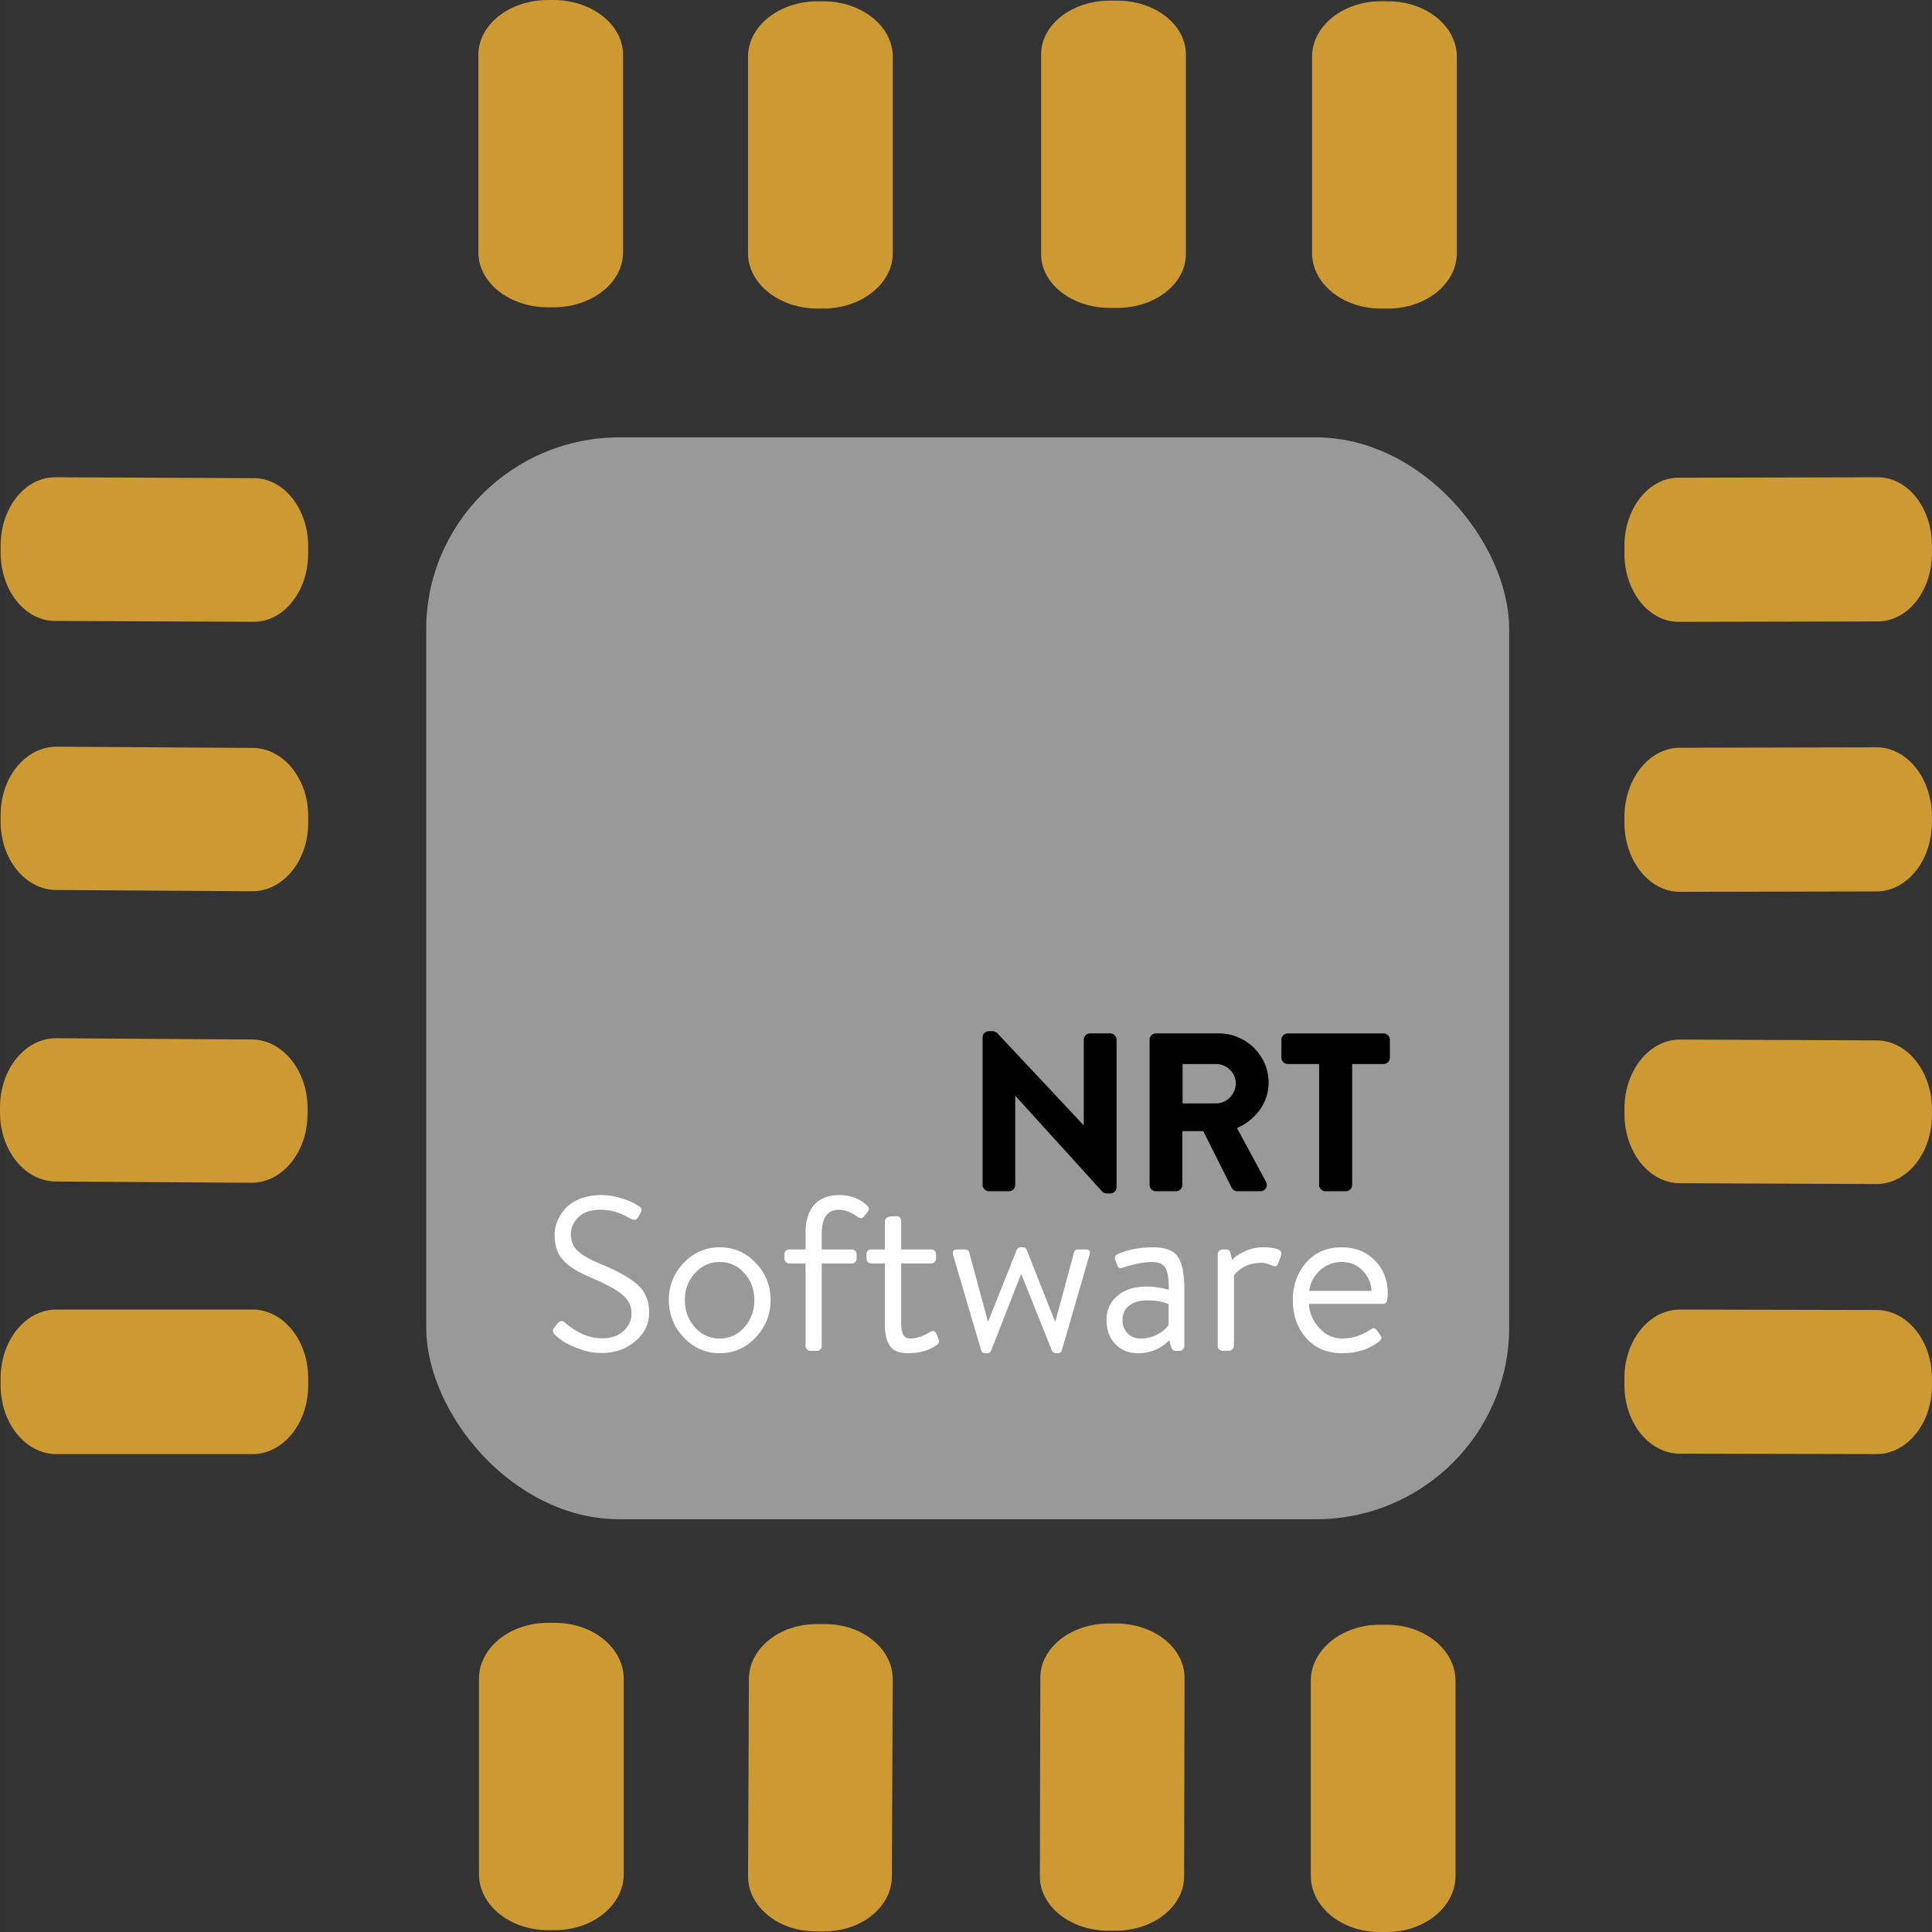 <?xml version="1.0" encoding="UTF-8"?>
<!DOCTYPE svg PUBLIC "-//W3C//DTD SVG 1.1//EN" "http://www.w3.org/Graphics/SVG/1.1/DTD/svg11.dtd">
<!-- Creator: CorelDRAW -->
<svg xmlns="http://www.w3.org/2000/svg" xml:space="preserve" width="34.506mm" height="34.506mm" version="1.1" style="shape-rendering:geometricPrecision; text-rendering:geometricPrecision; image-rendering:optimizeQuality; fill-rule:evenodd; clip-rule:evenodd"
viewBox="0 0 736.87 736.88"
 xmlns:xlink="http://www.w3.org/1999/xlink"
 xmlns:xodm="http://www.corel.com/coreldraw/odm/2003">
 <rect x="0" y="0" width="736.87" height="736.88" fill="#333333" stroke="none"/>
 <defs>
  <style type="text/css">
   <![CDATA[
    .str0 {stroke:black;stroke-width:1.63;stroke-miterlimit:22.926}
    .fil3 {fill:none;fill-rule:nonzero}
    .fil1 {fill:#999999}
    .fil2 {fill:black;fill-rule:nonzero}
    .fil0 {fill:#CC9933;fill-rule:nonzero}
    .fil4 {fill:white;fill-rule:nonzero}
   ]]>
  </style>
 </defs>
 <g id="Layer_x0020_1">
  <g id="Preencido_x0020_Colorido">
   <g id="Chipset">
    <g>
     <path class="fil0" d="M716.19 182.03l-76.03 0.17c-11.4,0.02 -20.62,11.74 -20.6,26.16l0 2.75c0.02,14.42 9.27,26.1 20.68,26.07l76.03 -0.16c11.4,-0.03 20.62,-11.74 20.6,-26.16l0 -2.75c-0.02,-14.42 -9.27,-26.09 -20.67,-26.07z"/>
     <path class="fil0" d="M715.65 285.03l-74.95 0.16c-11.7,0.03 -21.16,11.9 -21.14,26.52l0 2.03c0.02,14.62 9.52,26.45 21.22,26.42l74.94 -0.16c11.7,-0.03 21.16,-11.9 21.14,-26.52l0 -2.04c-0.02,-14.62 -9.52,-26.45 -21.22,-26.42z"/>
     <path class="fil0" d="M715.76 396.81l-74.94 -0.32c-11.7,-0.06 -21.21,11.72 -21.25,26.29l-0 2.03c-0.04,14.57 9.41,26.42 21.11,26.48l74.94 0.32c11.7,0.05 21.21,-11.72 21.25,-26.29l0 -2.03c0.04,-14.57 -9.4,-26.42 -21.1,-26.48z"/>
     <path class="fil0" d="M715.72 499.64l-74.94 -0.16c-11.7,-0.03 -21.2,11.66 -21.22,26.09l0 2.68c-0.02,14.44 9.44,26.16 21.14,26.19l74.95 0.16c11.7,0.03 21.2,-11.66 21.22,-26.09l0 -2.68c0.02,-14.44 -9.44,-26.16 -21.14,-26.19z"/>
    </g>
    <g>
     <path class="fil0" d="M96.88 182.37l-75.83 -0.34c-11.45,-0.05 -20.77,11.57 -20.8,25.94l-0.01 2.74c-0.04,14.38 9.21,26.07 20.66,26.12l75.83 0.33c11.45,0.05 20.76,-11.56 20.8,-25.94l0.01 -2.74c0.04,-14.38 -9.21,-26.07 -20.66,-26.12z"/>
     <path class="fil0" d="M96.38 285.27l-74.74 -0.48c-11.75,-0.07 -21.33,11.5 -21.39,25.86l-0.01 2.67c-0.06,14.36 9.42,26.06 21.17,26.13l74.74 0.48c11.75,0.07 21.33,-11.5 21.39,-25.85l0.01 -2.67c0.06,-14.36 -9.41,-26.06 -21.16,-26.14z"/>
     <path class="fil0" d="M96.04 396.48l-74.54 -0.49c-11.81,-0.07 -21.43,11.64 -21.49,26.18l-0.01 2.02c-0.06,14.53 9.46,26.38 21.27,26.45l74.54 0.48c11.81,0.07 21.43,-11.64 21.49,-26.18l0.01 -2.02c0.06,-14.53 -9.46,-26.38 -21.26,-26.45z"/>
     <path class="fil0" d="M96.27 499.46l-74.75 0c-11.75,0 -21.28,11.74 -21.28,26.23l0 2.69c0,14.49 9.53,26.23 21.28,26.23l74.75 0c11.75,0 21.28,-11.75 21.28,-26.23l0 -2.69c0,-14.49 -9.53,-26.23 -21.28,-26.23z"/>
    </g>
    <g>
     <path class="fil0" d="M211.63 618.96l-2.69 0c-14.5,0 -26.26,9.56 -26.26,21.36l0 74.49c0,11.8 11.76,21.36 26.26,21.36l2.69 0c14.5,0 26.26,-9.56 26.26,-21.36l0 -74.49c0,-11.8 -11.76,-21.36 -26.26,-21.36z"/>
     <path class="fil0" d="M425.71 619.21l-2.75 0c-14.44,-0.02 -26.16,9.23 -26.18,20.67l-0.17 75.76c-0.03,11.44 11.65,20.73 26.09,20.75l2.75 0c14.44,0.02 26.15,-9.23 26.18,-20.67l0.16 -75.76c0.03,-11.44 -11.66,-20.73 -26.08,-20.75z"/>
     <path class="fil0" d="M314.84 619.46l-3.39 -0.01c-14.21,-0.04 -25.78,9.33 -25.82,20.93l-0.32 75.17c-0.05,11.6 11.43,21.04 25.65,21.08l3.39 0.01c14.22,0.04 25.78,-9.33 25.82,-20.93l0.32 -75.18c0.05,-11.6 -11.43,-21.04 -25.65,-21.08z"/>
     <path class="fil0" d="M528.89 619.69l-2.69 0c-14.5,0 -26.26,9.61 -26.26,21.46l0 74.28c0,11.85 11.76,21.46 26.26,21.46l2.69 0c14.51,0 26.26,-9.61 26.26,-21.46l0 -74.28c0,-11.85 -11.76,-21.46 -26.26,-21.46z"/>
    </g>
    <g>
     <path class="fil0" d="M211.06 0l-2.05 0c-14.68,0 -26.58,9.39 -26.58,20.97l0 75.27c0,11.58 11.9,20.97 26.58,20.97l2.05 0c14.68,0 26.58,-9.39 26.58,-20.97l0 -75.27c0,-11.58 -11.9,-20.97 -26.58,-20.97z"/>
     <path class="fil0" d="M313.92 0.49l-2.05 0c-14.68,0 -26.58,9.47 -26.58,21.16l0 74.88c0,11.69 11.9,21.16 26.58,21.16l2.05 0c14.68,0 26.59,-9.48 26.59,-21.16l0 -74.88c0,-11.69 -11.9,-21.16 -26.59,-21.16z"/>
     <path class="fil0" d="M426.07 0.24l-2.76 0c-14.49,0 -26.23,9.19 -26.23,20.52l0 76.15c0,11.34 11.74,20.53 26.23,20.53l2.76 0c14.49,0 26.23,-9.19 26.23,-20.53l0 -76.15c0,-11.34 -11.74,-20.52 -26.23,-20.52z"/>
     <path class="fil0" d="M529.38 0.48l-2.69 0c-14.5,0 -26.26,9.47 -26.26,21.16l0 74.89c0,11.69 11.76,21.16 26.26,21.16l2.69 0c14.5,0 26.26,-9.48 26.26,-21.16l0 -74.89c0,-11.69 -11.76,-21.16 -26.26,-21.16z"/>
    </g>
    <rect class="fil1" x="162.55" y="166.81" width="413.06" height="412.65" rx="73.77" ry="73.21"/>
   </g>
   <g>
    <path class="fil2" d="M375.59 451.95c0,0.83 0.75,1.59 1.59,1.59l7.62 0c0.92,0 1.59,-0.75 1.59,-1.59l0 -35.98 0.17 0 34.31 37.82c0.42,0.42 0.83,0.59 1.42,0.59l1.17 0c0.84,0 1.59,-0.67 1.59,-1.51l0 -56.32c0,-0.83 -0.75,-1.59 -1.59,-1.59l-7.7 0c-0.92,0 -1.59,0.75 -1.59,1.59l0 34.56 -0.17 0 -34.14 -36.4c-0.42,-0.42 -0.84,-0.59 -1.42,-0.59l-1.26 0c-0.84,0 -1.59,0.67 -1.59,1.51l0 56.32z"/>
    <path id="_1" class="fil2" d="M439.27 451.95c0,0.83 0.67,1.59 1.59,1.59l7.7 0c0.84,0 1.59,-0.75 1.59,-1.59l0 -21.34 9.29 0 11.13 22.17c0.17,0.34 0.59,0.75 1.34,0.75l8.79 0c1.42,0 2.01,-1.34 1.42,-2.43l-11.46 -21.25c7.28,-2.93 12.38,-9.2 12.38,-16.9 0,-9.96 -8.2,-17.99 -18.24,-17.99l-23.93 0c-0.92,0 -1.59,0.75 -1.59,1.59l0 55.39zm10.96 -30.29l0 -16.65 13.64 0c4.44,0 8.28,3.68 8.28,8.12 0,4.69 -3.85,8.53 -8.28,8.53l-13.64 0z"/>
    <path id="_2" class="fil2" d="M503.95 451.95c0,0.83 0.75,1.59 1.59,1.59l7.78 0c0.84,0 1.59,-0.75 1.59,-1.59l0 -46.94 12.8 0c0.92,0 1.59,-0.75 1.59,-1.59l0 -6.86c0,-0.83 -0.67,-1.59 -1.59,-1.59l-36.57 0c-0.92,0 -1.59,0.75 -1.59,1.59l0 6.86c0,0.84 0.67,1.59 1.59,1.59l12.8 0 0 46.94z"/>
    <path id="_3" class="fil3 str0" d="M375.59 451.95c0,0.83 0.75,1.59 1.59,1.59l7.62 0c0.92,0 1.59,-0.75 1.59,-1.59l0 -35.98 0.17 0 34.31 37.82c0.42,0.42 0.83,0.59 1.42,0.59l1.17 0c0.84,0 1.59,-0.67 1.59,-1.51l0 -56.32c0,-0.83 -0.75,-1.59 -1.59,-1.59l-7.7 0c-0.92,0 -1.59,0.75 -1.59,1.59l0 34.56 -0.17 0 -34.14 -36.4c-0.42,-0.42 -0.84,-0.59 -1.42,-0.59l-1.26 0c-0.84,0 -1.59,0.67 -1.59,1.51l0 56.32z"/>
    <path id="_4" class="fil3 str0" d="M439.27 451.95c0,0.83 0.67,1.59 1.59,1.59l7.7 0c0.84,0 1.59,-0.75 1.59,-1.59l0 -21.34 9.29 0 11.13 22.17c0.17,0.34 0.59,0.75 1.34,0.75l8.79 0c1.42,0 2.01,-1.34 1.42,-2.43l-11.46 -21.25c7.28,-2.93 12.38,-9.2 12.38,-16.9 0,-9.96 -8.2,-17.99 -18.24,-17.99l-23.93 0c-0.92,0 -1.59,0.75 -1.59,1.59l0 55.39zm10.96 -30.29l0 -16.65 13.64 0c4.44,0 8.28,3.68 8.28,8.12 0,4.69 -3.85,8.53 -8.28,8.53l-13.64 0z"/>
    <path id="_5" class="fil3 str0" d="M503.95 451.95c0,0.83 0.75,1.59 1.59,1.59l7.78 0c0.84,0 1.59,-0.75 1.59,-1.59l0 -46.94 12.8 0c0.92,0 1.59,-0.75 1.59,-1.59l0 -6.86c0,-0.83 -0.67,-1.59 -1.59,-1.59l-36.57 0c-0.92,0 -1.59,0.75 -1.59,1.59l0 6.86c0,0.84 0.67,1.59 1.59,1.59l12.8 0 0 46.94z"/>
    <path class="fil4" d="M211.84 509.27c-1.06,-0.95 -1.23,-1.9 -0.5,-2.84l1.26 -1.59c0.84,-1.11 1.73,-1.28 2.68,-0.5 4.74,4.07 9.54,6.11 14.39,6.11 3.35,0 6.05,-0.92 8.11,-2.76 2.07,-1.84 3.1,-4.1 3.1,-6.78 0,-2.73 -1.14,-5.08 -3.43,-7.03 -2.29,-1.95 -6.03,-4.01 -11.21,-6.19 -2.57,-1.12 -4.64,-2.12 -6.23,-3.01 -1.59,-0.89 -3.1,-1.99 -4.52,-3.31 -1.42,-1.31 -2.44,-2.83 -3.05,-4.56 -0.62,-1.73 -0.92,-3.76 -0.92,-6.11 0,-1.56 0.32,-3.15 0.96,-4.77 0.64,-1.62 1.62,-3.21 2.93,-4.77 1.31,-1.56 3.18,-2.84 5.61,-3.85 2.43,-1 5.2,-1.51 8.33,-1.51 2.45,0 4.87,0.36 7.24,1.09 2.37,0.73 4.14,1.42 5.31,2.09l1.76 1.09c1.12,0.56 1.28,1.51 0.5,2.84l-0.84 1.42c-0.61,1.06 -1.59,1.2 -2.93,0.42 -3.74,-2.23 -7.45,-3.35 -11.13,-3.35 -3.96,0 -6.88,0.97 -8.74,2.93 -1.87,1.95 -2.8,4.04 -2.8,6.27 0,2.73 0.89,4.92 2.68,6.57 1.79,1.65 4.66,3.28 8.62,4.9 6.42,2.62 11.12,5.24 14.1,7.87 2.99,2.62 4.48,6.19 4.48,10.71 0,4.3 -1.77,7.94 -5.31,10.92 -3.54,2.98 -7.8,4.48 -12.76,4.48 -2.96,0 -5.87,-0.54 -8.74,-1.63 -2.87,-1.09 -4.88,-2.04 -6.03,-2.84 -1.14,-0.81 -2.11,-1.58 -2.89,-2.3z"/>
    <path id="_1_0" class="fil4" d="M255.09 495.8c0,-5.47 1.9,-10.18 5.69,-14.14 3.79,-3.96 8.37,-5.94 13.72,-5.94 5.36,0 9.93,1.98 13.72,5.94 3.79,3.96 5.69,8.67 5.69,14.14 0,5.52 -1.9,10.29 -5.69,14.31 -3.79,4.02 -8.37,6.02 -13.72,6.02 -5.35,0 -9.93,-2.01 -13.72,-6.02 -3.79,-4.02 -5.69,-8.79 -5.69,-14.31zm6.11 0c0,4.07 1.27,7.54 3.81,10.42 2.54,2.87 5.7,4.31 9.49,4.31 3.74,0 6.88,-1.44 9.41,-4.31 2.54,-2.87 3.81,-6.35 3.81,-10.42 0,-3.96 -1.27,-7.37 -3.81,-10.21 -2.54,-2.84 -5.68,-4.27 -9.41,-4.27 -3.73,0 -6.89,1.42 -9.45,4.27 -2.57,2.84 -3.85,6.25 -3.85,10.21z"/>
    <path id="_2_1" class="fil4" d="M307.22 513.37l0 -31.46 -6.19 0c-0.5,0 -0.93,-0.18 -1.3,-0.54 -0.36,-0.36 -0.54,-0.79 -0.54,-1.3l0 -1.67c0,-0.56 0.18,-1 0.54,-1.34 0.36,-0.34 0.79,-0.5 1.3,-0.5l6.19 0 0 -6.11c0,-4.8 1.1,-8.44 3.31,-10.92 2.2,-2.48 5.4,-3.72 9.58,-3.72 4.3,0 7.84,1.34 10.63,4.02 0.73,0.72 0.84,1.45 0.34,2.18l-1.59 2.01c-0.56,0.78 -1.37,0.81 -2.43,0.08 -2.45,-1.78 -4.82,-2.68 -7.11,-2.68 -4.35,0 -6.53,3.01 -6.53,9.04l0 6.11 11.46 0c0.5,0 0.93,0.17 1.3,0.5 0.36,0.33 0.54,0.78 0.54,1.34l0 1.67c0,0.5 -0.18,0.94 -0.54,1.3 -0.36,0.36 -0.79,0.54 -1.3,0.54l-11.46 0 0 31.46c0,0.5 -0.18,0.94 -0.54,1.3 -0.36,0.36 -0.79,0.54 -1.3,0.54l-2.51 0c-0.5,0 -0.94,-0.18 -1.3,-0.54 -0.36,-0.36 -0.54,-0.79 -0.54,-1.3z"/>
    <path id="_3_2" class="fil4" d="M337.51 481.91l-5.1 0c-0.56,0 -1.02,-0.18 -1.38,-0.54 -0.36,-0.36 -0.54,-0.79 -0.54,-1.3l0 -1.67c0,-1.23 0.64,-1.84 1.93,-1.84l5.1 0 0 -10.71c0,-0.5 0.18,-0.92 0.54,-1.26 0.36,-0.33 0.8,-0.53 1.3,-0.59l2.59 -0.17c0.5,-0.06 0.92,0.11 1.26,0.5 0.34,0.39 0.5,0.84 0.5,1.34l0 10.88 11.38 0c0.56,0 1.02,0.17 1.38,0.5 0.36,0.33 0.54,0.78 0.54,1.34l0 1.67c0,0.5 -0.18,0.94 -0.54,1.3 -0.36,0.36 -0.82,0.54 -1.38,0.54l-11.38 0 0 23.1c0,3.68 1.14,5.52 3.43,5.52 2.4,0 4.94,-0.84 7.61,-2.51 1.06,-0.67 1.87,-0.42 2.43,0.75l0.75 1.76c0.45,1.06 0.22,1.9 -0.67,2.51 -2.96,2.07 -6.58,3.1 -10.88,3.1 -3.4,0 -5.73,-0.94 -6.99,-2.8 -1.25,-1.87 -1.88,-4.5 -1.88,-7.91l0 -23.51z"/>
    <path id="_4_3" class="fil4" d="M389.56 486.1l-0.17 0 -11.38 29.04c-0.22,0.67 -0.75,1 -1.59,1l-0.5 0c-0.83,0 -1.39,-0.34 -1.67,-1l-10.71 -36.4c-0.39,-1.45 0.11,-2.18 1.51,-2.18l2.84 0c1,0 1.59,0.36 1.76,1.09l7.11 26.27 0.17 0 10.88 -27.28c0.22,-0.62 0.78,-0.92 1.67,-0.92l0.5 0c0.84,0 1.37,0.31 1.59,0.92l10.79 27.36 0.17 0 7.11 -26.36c0.17,-0.73 0.7,-1.09 1.59,-1.09l2.93 0c1.39,0 1.84,0.73 1.34,2.18l-10.54 36.4c-0.17,0.67 -0.7,1 -1.59,1l-0.5 0c-0.78,0 -1.34,-0.34 -1.67,-1l-11.63 -29.04z"/>
    <path id="_5_4" class="fil4" d="M425.41 512.66c-2.26,-2.31 -3.39,-5.37 -3.39,-9.16 0,-3.79 1.37,-6.87 4.1,-9.24 2.73,-2.37 6.53,-3.56 11.38,-3.56 1.23,0 2.52,0.1 3.89,0.29 1.37,0.19 2.44,0.4 3.22,0.63l1.17 0.34c0.06,-3.85 -0.34,-6.58 -1.17,-8.2 -0.84,-1.62 -2.57,-2.43 -5.19,-2.43 -3.12,0 -6.94,0.75 -11.46,2.26 -0.84,0.34 -1.45,0 -1.84,-1l-0.84 -2.26c-0.28,-0.89 0.11,-1.59 1.17,-2.09 3.85,-1.67 8.29,-2.51 13.3,-2.51 4.74,0 7.92,1.21 9.54,3.64 1.62,2.43 2.43,6.62 2.43,12.59l0 21.42c0,0.5 -0.18,0.94 -0.54,1.3 -0.36,0.36 -0.79,0.54 -1.3,0.54l-1.59 0c-0.78,0 -1.31,-0.47 -1.59,-1.42l-0.75 -2.59c-3.29,3.29 -7.28,4.94 -11.96,4.94 -3.46,0 -6.32,-1.16 -8.58,-3.47zm2.72 -9.16c0,2.01 0.64,3.68 1.92,5.02 1.28,1.34 2.96,2.01 5.02,2.01 2.23,0 4.34,-0.52 6.32,-1.55 1.98,-1.03 3.42,-2.25 4.31,-3.64l0 -7.87c-1.9,-1 -4.63,-1.51 -8.2,-1.51 -2.79,0 -5.05,0.66 -6.78,1.97 -1.73,1.31 -2.59,3.16 -2.59,5.56z"/>
    <path id="_6" class="fil4" d="M464.44 513.37l0 -34.98c0,-0.44 0.18,-0.86 0.54,-1.25 0.36,-0.39 0.79,-0.59 1.3,-0.59l1.34 0c0.89,0 1.45,0.45 1.67,1.34l0.67 2.76c0.28,-0.39 0.71,-0.85 1.3,-1.38 0.59,-0.53 1.9,-1.26 3.93,-2.18 2.04,-0.92 4.25,-1.38 6.65,-1.38 0.89,0 1.72,0.04 2.47,0.12 0.75,0.09 1.54,0.22 2.34,0.42 0.81,0.2 1.39,0.52 1.76,0.96 0.36,0.45 0.43,0.98 0.21,1.59l-1.09 3.01c-0.39,1.11 -1.14,1.42 -2.26,0.92 -1.62,-0.73 -3.01,-1.09 -4.18,-1.09 -1.39,0 -2.71,0.17 -3.93,0.5 -1.23,0.33 -2.22,0.74 -2.97,1.21 -0.75,0.47 -1.42,0.96 -2.01,1.46 -0.59,0.5 -0.99,0.92 -1.21,1.25l-0.34 0.5 0 26.78c0,0.5 -0.2,0.94 -0.59,1.3 -0.39,0.36 -0.81,0.54 -1.26,0.54l-2.51 0c-0.5,0 -0.93,-0.18 -1.3,-0.54 -0.36,-0.36 -0.54,-0.79 -0.54,-1.3z"/>
    <path id="_7" class="fil4" d="M493.06 495.89c0,-5.64 1.7,-10.4 5.1,-14.31 3.4,-3.9 7.95,-5.86 13.64,-5.86 5.08,0 9.26,1.66 12.55,4.98 3.29,3.32 4.94,7.52 4.94,12.59 0,0.67 -0.06,1.45 -0.17,2.34 -0.11,1.12 -0.7,1.67 -1.76,1.67l-28.11 0c0.11,3.35 1.39,6.39 3.85,9.12 2.45,2.73 5.38,4.1 8.79,4.1 3.74,0 7.22,-1.06 10.46,-3.18 0.73,-0.5 1.26,-0.77 1.59,-0.79 0.34,-0.03 0.78,0.32 1.34,1.04l1.01 1.42c0.33,0.5 0.53,0.84 0.59,1.01 0.06,0.17 0.03,0.4 -0.08,0.71 -0.11,0.31 -0.39,0.63 -0.84,0.96 -3.74,2.96 -8.45,4.44 -14.14,4.44 -5.69,0 -10.24,-1.94 -13.64,-5.81 -3.4,-3.88 -5.1,-8.69 -5.1,-14.43zm6.28 -3.52l23.76 0c-0.11,-2.96 -1.23,-5.54 -3.35,-7.74 -2.12,-2.2 -4.77,-3.31 -7.95,-3.31 -3.24,0 -6.02,1.07 -8.37,3.22 -2.34,2.15 -3.71,4.76 -4.1,7.82z"/>
   </g>
  </g>
 </g>
</svg>
